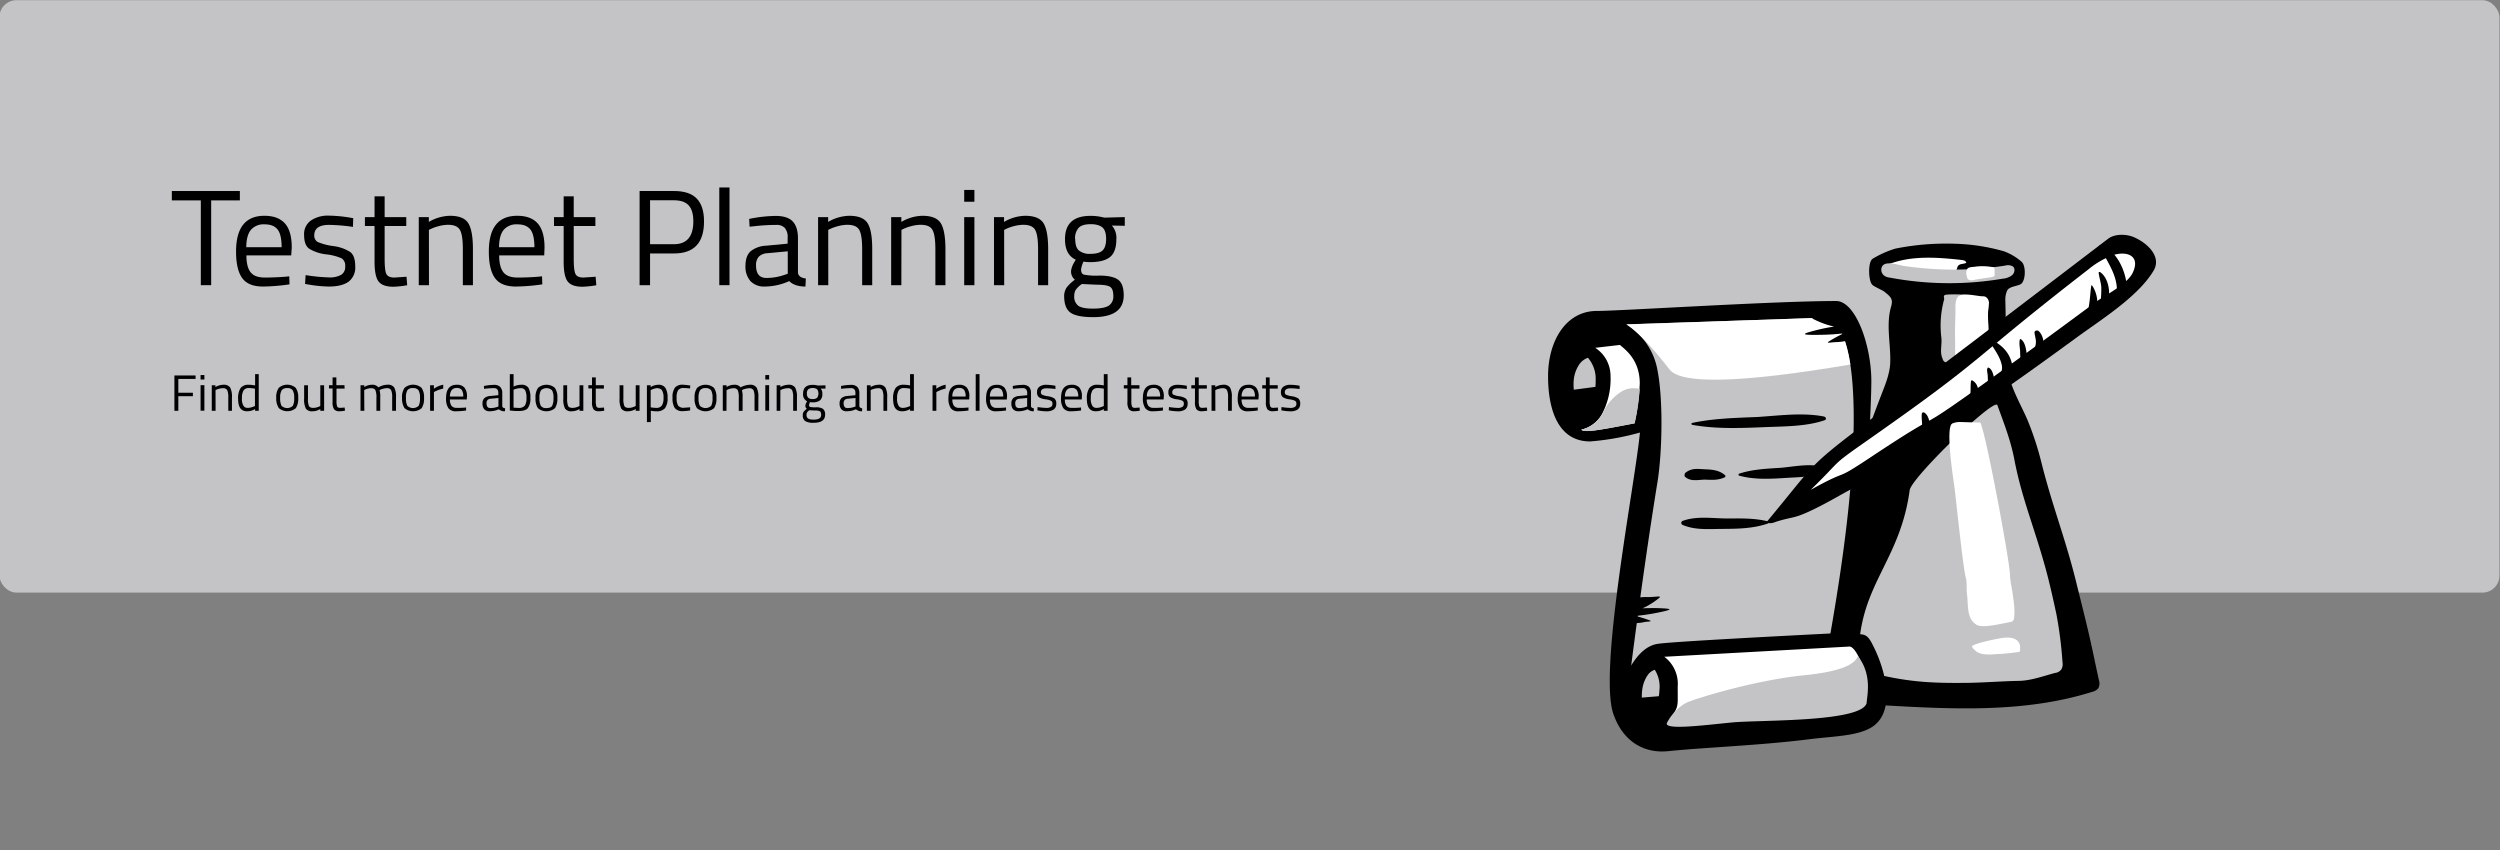 <svg id="Layer_4" data-name="Layer 4" xmlns="http://www.w3.org/2000/svg" viewBox="0 0 882 300"><rect x="0" y="0" width="882" height="300" fill="#808080" stroke="none"/><defs><style>.cls-1,.cls-3{fill:#c4c3c6;}.cls-2,.cls-4{fill:#fff;}.cls-3,.cls-4{fill-rule:evenodd;}</style></defs><title>illustrations</title><rect class="cls-1" x="-0.2" y="0.07" width="882" height="209" rx="6"/><path d="M61.53,144.92V132.47H69v1.22H62.92v4.86h5.13v1.23H62.92v5.14Z"/><path d="M70.76,133.89v-1.57h1.35v1.57Zm0,11v-9h1.35v9Z"/><path d="M76.06,144.92H74.71v-9H76v.63a5.74,5.74,0,0,1,2.79-.81,2.66,2.66,0,0,1,2.42,1,6.88,6.88,0,0,1,.62,3.45v4.75H80.54v-4.71a6.19,6.19,0,0,0-.37-2.57,1.63,1.63,0,0,0-1.58-.69,4.83,4.83,0,0,0-1.21.17,6.44,6.44,0,0,0-1,.33l-.34.17Z"/><path d="M91.28,132v12.92H90v-.61a5.43,5.43,0,0,1-2.73.79,4,4,0,0,1-1.26-.18,2.58,2.58,0,0,1-1-.64c-.65-.65-1-1.85-1-3.59a6.44,6.44,0,0,1,.87-3.79,3.39,3.39,0,0,1,2.89-1.16A11,11,0,0,1,90,136v-4ZM86.6,143.77a2.25,2.25,0,0,0,.84.13,4.64,4.64,0,0,0,1.15-.17,7.08,7.08,0,0,0,1-.34l.36-.16v-6.1a12.05,12.05,0,0,0-2.14-.22,2.08,2.08,0,0,0-1.91.88,5.27,5.27,0,0,0-.54,2.71,4.43,4.43,0,0,0,.63,2.8A1.53,1.53,0,0,0,86.6,143.77Z"/><path d="M97.46,140.41a5.7,5.7,0,0,1,.88-3.57,4.57,4.57,0,0,1,6,0,5.78,5.78,0,0,1,.87,3.57,6,6,0,0,1-.83,3.58,4.66,4.66,0,0,1-6,0A6,6,0,0,1,97.46,140.41Zm1.38,0a5.71,5.71,0,0,0,.48,2.76,2.93,2.93,0,0,0,4,0,5.8,5.8,0,0,0,.47-2.76,5.05,5.05,0,0,0-.53-2.73,2.18,2.18,0,0,0-1.93-.75,2.25,2.25,0,0,0-1.95.75A5,5,0,0,0,98.84,140.38Z"/><path d="M113,135.92h1.35v9H113v-.63a5.13,5.13,0,0,1-2.66.81,2.67,2.67,0,0,1-2.44-.95,7.22,7.22,0,0,1-.6-3.53v-4.7h1.35v4.68a6.59,6.59,0,0,0,.34,2.63c.23.45.74.67,1.55.67a4.57,4.57,0,0,0,1.2-.17,5.93,5.93,0,0,0,.94-.34l.32-.16Z"/><path d="M121.58,137.09h-2.86v4.31a5.81,5.81,0,0,0,.22,2c.15.32.51.49,1.07.49l1.6-.11.09,1.11a11.26,11.26,0,0,1-1.83.2,2.38,2.38,0,0,1-2-.68,4.48,4.48,0,0,1-.54-2.61v-4.74h-1.27v-1.17h1.27v-2.75h1.34v2.75h2.86Z"/><path d="M128.54,144.92h-1.35v-9h1.34v.63a5.05,5.05,0,0,1,2.62-.81,2.7,2.7,0,0,1,2.34.92A6.87,6.87,0,0,1,135,136a6.25,6.25,0,0,1,1.67-.28,2.66,2.66,0,0,1,2.42,1,6.87,6.87,0,0,1,.62,3.46v4.75h-1.35v-4.71a6.23,6.23,0,0,0-.36-2.57,1.56,1.56,0,0,0-1.53-.69,4.78,4.78,0,0,0-1.22.17,6.85,6.85,0,0,0-1,.33l-.34.17a8.73,8.73,0,0,1,.24,2.62v4.68h-1.35v-4.64a6.47,6.47,0,0,0-.36-2.64c-.23-.46-.74-.69-1.54-.69a4.41,4.41,0,0,0-1.17.17,5.89,5.89,0,0,0-.93.33l-.31.17Z"/><path d="M141.84,140.41a5.7,5.7,0,0,1,.89-3.57,4.57,4.57,0,0,1,6,0,5.78,5.78,0,0,1,.87,3.57,6.11,6.11,0,0,1-.83,3.58,4.68,4.68,0,0,1-6.05,0A6.11,6.11,0,0,1,141.84,140.41Zm1.39,0a5.71,5.71,0,0,0,.48,2.76,2.93,2.93,0,0,0,4,0,5.82,5.82,0,0,0,.46-2.76,5.07,5.07,0,0,0-.52-2.73,2.2,2.2,0,0,0-1.93-.75,2.24,2.24,0,0,0-2,.75A5,5,0,0,0,143.23,140.38Z"/><path d="M151.74,144.92v-9h1.34v1.23a8.61,8.61,0,0,1,3.29-1.42v1.36a10.45,10.45,0,0,0-1.57.45,13,13,0,0,0-1.26.54l-.45.24v6.6Z"/><path d="M163.91,143.81l.53-.06,0,1.07a26.05,26.05,0,0,1-3.51.28,3.15,3.15,0,0,1-2.75-1.12,6,6,0,0,1-.81-3.5q0-4.74,3.76-4.74a3.44,3.44,0,0,1,2.72,1,4.74,4.74,0,0,1,.9,3.2l-.08,1h-5.93a3.7,3.7,0,0,0,.54,2.22,2.19,2.19,0,0,0,1.88.72C162.08,143.92,163,143.88,163.91,143.81Zm-.48-3.91a4,4,0,0,0-.53-2.34,2.08,2.08,0,0,0-1.73-.68,2.21,2.21,0,0,0-1.8.72,3.63,3.63,0,0,0-.62,2.3Z"/><path d="M177.2,138.64v4.61c0,.44.38.71,1,.79l-.05,1.06a2.94,2.94,0,0,1-2.15-.72,7.92,7.92,0,0,1-3.24.72,2.46,2.46,0,0,1-1.89-.7,2.87,2.87,0,0,1-.64-2,2.54,2.54,0,0,1,.66-1.94,3.53,3.53,0,0,1,2.09-.76l2.83-.27v-.78a1.81,1.81,0,0,0-.4-1.31,1.43,1.43,0,0,0-1.08-.4,25.89,25.89,0,0,0-3,.18l-.55.06-.06-1a18.49,18.49,0,0,1,3.51-.4,3,3,0,0,1,2.22.71A3,3,0,0,1,177.2,138.64Zm-5.55,3.67c0,1.11.46,1.66,1.37,1.66a7.4,7.4,0,0,0,2.41-.41l.42-.15v-3l-2.67.25a1.76,1.76,0,0,0-1.17.47A1.67,1.67,0,0,0,171.65,142.31Z"/><path d="M183.84,135.74a2.92,2.92,0,0,1,2.55,1,6.66,6.66,0,0,1,.73,3.63,5.66,5.66,0,0,1-.91,3.64c-.61.7-1.72,1-3.34,1-.51,0-1.34,0-2.5-.14l-.51-.05V132h1.33v4.37A6.36,6.36,0,0,1,183.84,135.74Zm-1,8.16a2.73,2.73,0,0,0,2.33-.8,4.85,4.85,0,0,0,.57-2.71,5.73,5.73,0,0,0-.45-2.68,1.72,1.72,0,0,0-1.6-.76,6.22,6.22,0,0,0-2.15.4l-.36.12v6.34C182,143.87,182.53,143.9,182.85,143.9Z"/><path d="M188.93,140.41a5.7,5.7,0,0,1,.89-3.57,4.56,4.56,0,0,1,5.94,0,5.7,5.7,0,0,1,.88,3.57,6.11,6.11,0,0,1-.83,3.58,4.68,4.68,0,0,1-6.05,0A6.11,6.11,0,0,1,188.93,140.41Zm1.39,0a5.71,5.71,0,0,0,.48,2.76,2.13,2.13,0,0,0,2,.79c1,0,1.68-.26,2-.78a5.8,5.8,0,0,0,.47-2.76,5.07,5.07,0,0,0-.52-2.73,2.88,2.88,0,0,0-3.88,0A5,5,0,0,0,190.32,140.38Z"/><path d="M204.45,135.92h1.35v9h-1.35v-.63a5.16,5.16,0,0,1-2.66.81,2.66,2.66,0,0,1-2.44-.95,7.08,7.08,0,0,1-.61-3.53v-4.7h1.35v4.68a6.78,6.78,0,0,0,.34,2.63c.23.45.75.67,1.55.67a4.65,4.65,0,0,0,1.21-.17,5.41,5.41,0,0,0,.93-.34l.33-.16Z"/><path d="M213.05,137.09h-2.86v4.31a6.07,6.07,0,0,0,.22,2c.16.32.51.49,1.08.49l1.6-.11.09,1.11a11.47,11.47,0,0,1-1.84.2,2.37,2.37,0,0,1-1.94-.68,4.48,4.48,0,0,1-.54-2.61v-4.74h-1.28v-1.17h1.28v-2.75h1.33v2.75h2.86Z"/><path d="M224.28,135.92h1.35v9h-1.35v-.63a5.13,5.13,0,0,1-2.66.81,2.67,2.67,0,0,1-2.44-.95,7.22,7.22,0,0,1-.6-3.53v-4.7h1.35v4.68a6.59,6.59,0,0,0,.34,2.63c.23.45.74.67,1.55.67a4.57,4.57,0,0,0,1.2-.17,5.93,5.93,0,0,0,.94-.34l.32-.16Z"/><path d="M228.23,148.92v-13h1.33v.65a5.2,5.2,0,0,1,2.7-.83,2.84,2.84,0,0,1,2.48,1.09,6.35,6.35,0,0,1,.78,3.59,5.63,5.63,0,0,1-.91,3.59,3.72,3.72,0,0,1-3,1.09,9.67,9.67,0,0,1-2-.19v4Zm3.83-12a4.15,4.15,0,0,0-1.16.18,6.13,6.13,0,0,0-1,.36l-.34.18v6.07a13.81,13.81,0,0,0,1.94.19,2.33,2.33,0,0,0,2-.82,4.82,4.82,0,0,0,.59-2.7,5,5,0,0,0-.53-2.67A1.77,1.77,0,0,0,232.06,137Z"/><path d="M241.08,135.74a16.45,16.45,0,0,1,2,.22l.44,0-.06,1.1a20.44,20.44,0,0,0-2.12-.16,2.45,2.45,0,0,0-2.08.73,4.7,4.7,0,0,0-.55,2.7,5.28,5.28,0,0,0,.51,2.74,2.42,2.42,0,0,0,2.14.78l2.12-.16,0,1.11a18,18,0,0,1-2.5.25,3.43,3.43,0,0,1-2.91-1.08,6.3,6.3,0,0,1-.8-3.64,5.68,5.68,0,0,1,.87-3.6A3.54,3.54,0,0,1,241.08,135.74Z"/><path d="M245.05,140.41a5.7,5.7,0,0,1,.89-3.57,4.57,4.57,0,0,1,5.95,0,5.78,5.78,0,0,1,.87,3.57,6.11,6.11,0,0,1-.83,3.58,4.68,4.68,0,0,1-6.05,0A6.11,6.11,0,0,1,245.05,140.41Zm1.39,0a5.71,5.71,0,0,0,.48,2.76,2.93,2.93,0,0,0,4,0,5.82,5.82,0,0,0,.46-2.76,5.07,5.07,0,0,0-.52-2.73,2.2,2.2,0,0,0-1.93-.75,2.24,2.24,0,0,0-1.95.75A5,5,0,0,0,246.44,140.38Z"/><path d="M256.3,144.92H255v-9h1.34v.63a5.08,5.08,0,0,1,2.62-.81,2.7,2.7,0,0,1,2.34.92,6.87,6.87,0,0,1,1.54-.64,6.25,6.25,0,0,1,1.67-.28,2.65,2.65,0,0,1,2.42,1,6.87,6.87,0,0,1,.62,3.46v4.75h-1.35v-4.71a6.23,6.23,0,0,0-.36-2.57,1.56,1.56,0,0,0-1.53-.69,4.84,4.84,0,0,0-1.22.17,6.85,6.85,0,0,0-1,.33l-.34.17a8.73,8.73,0,0,1,.24,2.62v4.68h-1.35v-4.64a6.7,6.7,0,0,0-.35-2.64,1.57,1.57,0,0,0-1.54-.69,4.43,4.43,0,0,0-1.18.17,6.29,6.29,0,0,0-.93.33l-.31.17Z"/><path d="M270,133.89v-1.57h1.35v1.57Zm0,11v-9h1.35v9Z"/><path d="M275.29,144.92H274v-9h1.33v.63a5.74,5.74,0,0,1,2.79-.81,2.66,2.66,0,0,1,2.42,1,6.88,6.88,0,0,1,.62,3.45v4.75h-1.33v-4.71a6.19,6.19,0,0,0-.37-2.57,1.63,1.63,0,0,0-1.58-.69,4.83,4.83,0,0,0-1.21.17,6.44,6.44,0,0,0-1,.33l-.35.17Z"/><path d="M287.08,149.15a5.62,5.62,0,0,1-3-.58,2.4,2.4,0,0,1-.86-2.13,2,2,0,0,1,.33-1.2,4.87,4.87,0,0,1,1.1-1,1.37,1.37,0,0,1-.51-1.24,3.1,3.1,0,0,1,.45-1.13l.16-.29a2.68,2.68,0,0,1-1.42-2.72q0-3.07,3.37-3.08a6.76,6.76,0,0,1,1.6.18l.27.06,2.66-.07v1.15l-1.71,0a2.44,2.44,0,0,1,.6,1.8,2.89,2.89,0,0,1-.84,2.37,4.2,4.2,0,0,1-2.64.67,4.83,4.83,0,0,1-.88-.07,3.94,3.94,0,0,0-.32,1c0,.37.11.6.34.69a8.46,8.46,0,0,0,2.07.14,4.36,4.36,0,0,1,2.48.54,2.42,2.42,0,0,1,.76,2.1Q291.08,149.15,287.08,149.15Zm-2.53-2.82a1.49,1.49,0,0,0,.53,1.32,3.61,3.61,0,0,0,2,.37,3.9,3.9,0,0,0,2-.4,1.44,1.44,0,0,0,.62-1.32q0-.93-.45-1.2a3.85,3.85,0,0,0-1.76-.27l-1.95-.09a3.28,3.28,0,0,0-.8.76A1.59,1.59,0,0,0,284.55,146.33Zm.12-7.51a2,2,0,0,0,.48,1.51,2.25,2.25,0,0,0,1.57.45,2.21,2.21,0,0,0,1.57-.45,2.69,2.69,0,0,0,0-3,2.94,2.94,0,0,0-3.14,0A2,2,0,0,0,284.67,138.82Z"/><path d="M303.18,138.64v4.61c0,.44.38.71,1,.79l-.05,1.06a2.92,2.92,0,0,1-2.15-.72,7.92,7.92,0,0,1-3.24.72,2.46,2.46,0,0,1-1.89-.7,2.87,2.87,0,0,1-.64-2,2.54,2.54,0,0,1,.66-1.94,3.53,3.53,0,0,1,2.09-.76l2.83-.27v-.78a1.81,1.81,0,0,0-.4-1.31,1.43,1.43,0,0,0-1.08-.4,25.89,25.89,0,0,0-3,.18l-.56.06-.05-1a18.49,18.49,0,0,1,3.51-.4,3,3,0,0,1,2.22.71A3,3,0,0,1,303.18,138.64Zm-5.55,3.67c0,1.11.46,1.66,1.37,1.66a7.4,7.4,0,0,0,2.41-.41l.42-.15v-3l-2.67.25a1.76,1.76,0,0,0-1.17.47A1.67,1.67,0,0,0,297.63,142.31Z"/><path d="M307.19,144.92h-1.35v-9h1.33v.63a5.74,5.74,0,0,1,2.79-.81,2.65,2.65,0,0,1,2.42,1,6.77,6.77,0,0,1,.62,3.45v4.75h-1.33v-4.71a6,6,0,0,0-.37-2.57,1.61,1.61,0,0,0-1.57-.69,4.9,4.9,0,0,0-1.22.17,6.85,6.85,0,0,0-1,.33l-.34.17Z"/><path d="M322.42,132v12.92h-1.33v-.61a5.49,5.49,0,0,1-2.74.79,4,4,0,0,1-1.26-.18,2.58,2.58,0,0,1-1-.64c-.65-.65-1-1.85-1-3.59a6.44,6.44,0,0,1,.87-3.79,3.4,3.4,0,0,1,2.89-1.16,11.06,11.06,0,0,1,2.22.24v-4Zm-4.68,11.77a2.18,2.18,0,0,0,.84.13,4.71,4.71,0,0,0,1.15-.17,7.56,7.56,0,0,0,1-.34l.36-.16v-6.1a12.16,12.16,0,0,0-2.15-.22,2.06,2.06,0,0,0-1.9.88,5.27,5.27,0,0,0-.54,2.71,4.37,4.37,0,0,0,.63,2.8A1.46,1.46,0,0,0,317.74,143.77Z"/><path d="M329,144.92v-9h1.33v1.23a8.61,8.61,0,0,1,3.29-1.42v1.36a10.45,10.45,0,0,0-1.57.45,12.61,12.61,0,0,0-1.25.54l-.45.24v6.6Z"/><path d="M341.16,143.81l.52-.06,0,1.07a25.81,25.81,0,0,1-3.51.28,3.16,3.16,0,0,1-2.75-1.12,6,6,0,0,1-.81-3.5q0-4.74,3.76-4.74a3.44,3.44,0,0,1,2.72,1,4.74,4.74,0,0,1,.9,3.2l-.07,1H336a3.7,3.7,0,0,0,.54,2.22,2.21,2.21,0,0,0,1.88.72C339.32,143.92,340.23,143.88,341.16,143.81Zm-.49-3.91a4,4,0,0,0-.53-2.34,2.06,2.06,0,0,0-1.73-.68,2.21,2.21,0,0,0-1.8.72,3.63,3.63,0,0,0-.62,2.3Z"/><path d="M344.23,144.92V132h1.35v12.92Z"/><path d="M354.4,143.81l.53-.06,0,1.07a26.05,26.05,0,0,1-3.51.28A3.16,3.16,0,0,1,348.7,144a6,6,0,0,1-.81-3.5q0-4.74,3.76-4.74a3.44,3.44,0,0,1,2.72,1,4.74,4.74,0,0,1,.9,3.2l-.07,1h-5.94a3.7,3.7,0,0,0,.54,2.22,2.2,2.2,0,0,0,1.88.72C352.57,143.92,353.48,143.88,354.4,143.81Zm-.48-3.91a4,4,0,0,0-.53-2.34,2.08,2.08,0,0,0-1.73-.68,2.21,2.21,0,0,0-1.8.72,3.63,3.63,0,0,0-.62,2.3Z"/><path d="M363.73,138.64v4.61c0,.44.38.71,1,.79l0,1.06a2.9,2.9,0,0,1-2.14-.72,8,8,0,0,1-3.25.72,2.42,2.42,0,0,1-1.88-.7,2.83,2.83,0,0,1-.65-2,2.54,2.54,0,0,1,.66-1.94,3.53,3.53,0,0,1,2.09-.76l2.83-.27v-.78a1.81,1.81,0,0,0-.4-1.31,1.43,1.43,0,0,0-1.08-.4,26,26,0,0,0-3,.18l-.55.06-.06-1a18.49,18.49,0,0,1,3.51-.4,3,3,0,0,1,2.22.71A3,3,0,0,1,363.73,138.64Zm-5.55,3.67c0,1.11.46,1.66,1.37,1.66a7.4,7.4,0,0,0,2.41-.41l.42-.15v-3l-2.67.25a1.76,1.76,0,0,0-1.17.47A1.67,1.67,0,0,0,358.18,142.31Z"/><path d="M369.22,137c-1.31,0-2,.46-2,1.37a1,1,0,0,0,.44.89,8,8,0,0,0,2.06.54,5.65,5.65,0,0,1,2.27.78,2.27,2.27,0,0,1,.66,1.89,2.37,2.37,0,0,1-.89,2,4.4,4.4,0,0,1-2.6.64,16,16,0,0,1-2.63-.25l-.54-.09.07-1.17a22.14,22.14,0,0,0,3.1.31,3,3,0,0,0,1.59-.34,1.18,1.18,0,0,0,.55-1.11,1.11,1.11,0,0,0-.47-1.06,6.49,6.49,0,0,0-2.05-.53,5.58,5.58,0,0,1-2.25-.74,2.12,2.12,0,0,1-.66-1.8,2.18,2.18,0,0,1,.92-1.95,4,4,0,0,1,2.32-.63,18.86,18.86,0,0,1,2.75.26l.5.09,0,1.15A23.77,23.77,0,0,0,369.22,137Z"/><path d="M380.88,143.81l.52-.06,0,1.07a26.05,26.05,0,0,1-3.51.28,3.15,3.15,0,0,1-2.75-1.12,6,6,0,0,1-.81-3.5q0-4.74,3.76-4.74a3.46,3.46,0,0,1,2.72,1,4.74,4.74,0,0,1,.89,3.2l-.07,1h-5.94a3.7,3.7,0,0,0,.54,2.22,2.21,2.21,0,0,0,1.88.72C379.05,143.92,380,143.88,380.88,143.81Zm-.48-3.91a3.87,3.87,0,0,0-.54-2.34,2.06,2.06,0,0,0-1.72-.68,2.21,2.21,0,0,0-1.8.72,3.57,3.57,0,0,0-.62,2.3Z"/><path d="M390.76,132v12.92h-1.33v-.61a5.43,5.43,0,0,1-2.73.79,4,4,0,0,1-1.26-.18,2.58,2.58,0,0,1-1-.64c-.65-.65-1-1.85-1-3.59a6.43,6.43,0,0,1,.88-3.79,3.39,3.39,0,0,1,2.89-1.16,11,11,0,0,1,2.21.24v-4Zm-4.68,11.77a2.25,2.25,0,0,0,.84.13,4.64,4.64,0,0,0,1.15-.17,7.08,7.08,0,0,0,1-.34l.36-.16v-6.1a12.05,12.05,0,0,0-2.14-.22,2.08,2.08,0,0,0-1.91.88,5.27,5.27,0,0,0-.54,2.71,4.43,4.43,0,0,0,.63,2.8A1.53,1.53,0,0,0,386.08,143.77Z"/><path d="M402,137.09h-2.86v4.31a5.74,5.74,0,0,0,.23,2c.15.32.51.49,1.07.49l1.6-.11.09,1.11a11.37,11.37,0,0,1-1.83.2,2.38,2.38,0,0,1-2-.68,4.48,4.48,0,0,1-.54-2.61v-4.74h-1.28v-1.17h1.28v-2.75h1.33v2.75H402Z"/><path d="M409.77,143.81l.52-.06,0,1.07a26.05,26.05,0,0,1-3.51.28,3.15,3.15,0,0,1-2.75-1.12,6,6,0,0,1-.82-3.5q0-4.74,3.77-4.74a3.46,3.46,0,0,1,2.72,1,4.8,4.8,0,0,1,.89,3.2l-.07,1h-5.94a3.7,3.7,0,0,0,.54,2.22,2.21,2.21,0,0,0,1.88.72C407.94,143.92,408.85,143.88,409.77,143.81Zm-.48-3.91a3.87,3.87,0,0,0-.54-2.34,2.06,2.06,0,0,0-1.72-.68,2.21,2.21,0,0,0-1.8.72,3.57,3.57,0,0,0-.62,2.3Z"/><path d="M415.57,137c-1.31,0-2,.46-2,1.37a.93.93,0,0,0,.44.89,8,8,0,0,0,2.06.54,5.6,5.6,0,0,1,2.26.78,2.24,2.24,0,0,1,.67,1.89,2.37,2.37,0,0,1-.89,2,4.4,4.4,0,0,1-2.6.64,16,16,0,0,1-2.63-.25l-.54-.09.07-1.17a22.14,22.14,0,0,0,3.1.31,3,3,0,0,0,1.59-.34,1.18,1.18,0,0,0,.55-1.11,1.11,1.11,0,0,0-.47-1.06,6.49,6.49,0,0,0-2.05-.53,5.58,5.58,0,0,1-2.25-.74,2.12,2.12,0,0,1-.67-1.8,2.19,2.19,0,0,1,.93-1.95,4,4,0,0,1,2.31-.63,18.86,18.86,0,0,1,2.76.26l.5.09,0,1.15A24.06,24.06,0,0,0,415.57,137Z"/><path d="M425.77,137.09h-2.86v4.31a5.74,5.74,0,0,0,.23,2c.15.32.5.49,1.07.49l1.6-.11.09,1.11a11.47,11.47,0,0,1-1.84.2,2.37,2.37,0,0,1-1.94-.68,4.48,4.48,0,0,1-.54-2.61v-4.74H420.3v-1.17h1.28v-2.75h1.33v2.75h2.86Z"/><path d="M428.78,144.92h-1.35v-9h1.33v.63a5.74,5.74,0,0,1,2.79-.81,2.65,2.65,0,0,1,2.42,1,6.77,6.77,0,0,1,.62,3.45v4.75h-1.33v-4.71a6,6,0,0,0-.37-2.57,1.61,1.61,0,0,0-1.57-.69,4.9,4.9,0,0,0-1.22.17,6.85,6.85,0,0,0-1,.33l-.34.17Z"/><path d="M443.21,143.81l.53-.06,0,1.07a26.05,26.05,0,0,1-3.51.28,3.16,3.16,0,0,1-2.75-1.12,6,6,0,0,1-.81-3.5q0-4.74,3.76-4.74a3.44,3.44,0,0,1,2.72,1,4.74,4.74,0,0,1,.9,3.2l-.07,1h-5.94a3.7,3.7,0,0,0,.54,2.22,2.2,2.2,0,0,0,1.88.72C441.38,143.92,442.29,143.88,443.21,143.81Zm-.48-3.91a4,4,0,0,0-.53-2.34,2.08,2.08,0,0,0-1.73-.68,2.21,2.21,0,0,0-1.8.72,3.63,3.63,0,0,0-.62,2.3Z"/><path d="M450.79,137.09h-2.86v4.31a5.74,5.74,0,0,0,.23,2c.15.32.5.49,1.07.49l1.6-.11.09,1.11a11.47,11.47,0,0,1-1.84.2,2.37,2.37,0,0,1-1.94-.68,4.48,4.48,0,0,1-.54-2.61v-4.74h-1.28v-1.17h1.28v-2.75h1.33v2.75h2.86Z"/><path d="M455.27,137c-1.3,0-2,.46-2,1.37a.94.94,0,0,0,.45.89,8,8,0,0,0,2.05.54,5.6,5.6,0,0,1,2.27.78,2.24,2.24,0,0,1,.67,1.89,2.37,2.37,0,0,1-.89,2,4.42,4.42,0,0,1-2.6.64,16,16,0,0,1-2.63-.25l-.54-.09.07-1.17a22.14,22.14,0,0,0,3.1.31,3,3,0,0,0,1.59-.34,1.18,1.18,0,0,0,.55-1.11,1.13,1.13,0,0,0-.47-1.06,6.58,6.58,0,0,0-2.05-.53,5.47,5.47,0,0,1-2.25-.74,2.1,2.1,0,0,1-.67-1.8,2.19,2.19,0,0,1,.93-1.95,4,4,0,0,1,2.31-.63A19,19,0,0,1,458,136l.5.09,0,1.15A23.77,23.77,0,0,0,455.27,137Z"/><path d="M60.62,70.7V67.39h24V70.7H74.5v29.91H70.85V70.7Z"/><path d="M100.66,97.63l1.39-.14.09,2.83a69.07,69.07,0,0,1-9.36.77q-5.18,0-7.34-3t-2.16-9.34q0-12.61,10-12.62,4.84,0,7.25,2.71t2.4,8.52l-.19,2.74H86.93q0,4,1.44,5.9t5,1.92C95.77,97.92,98.19,97.82,100.66,97.63Zm-1.3-10.41q0-4.43-1.42-6.24c-.94-1.22-2.48-1.83-4.6-1.83a5.9,5.9,0,0,0-4.8,1.92Q86.92,83,86.88,87.22Z"/><path d="M116.11,79.34q-5.23,0-5.23,3.65a2.52,2.52,0,0,0,1.2,2.38,20.63,20.63,0,0,0,5.47,1.44,14.46,14.46,0,0,1,6,2.09q1.77,1.34,1.77,5A6.26,6.26,0,0,1,123,99.36q-2.39,1.73-6.94,1.73a44.41,44.41,0,0,1-7-.67l-1.43-.24.19-3.12a61.52,61.52,0,0,0,8.25.81,8.2,8.2,0,0,0,4.25-.89,3.18,3.18,0,0,0,1.46-3,3,3,0,0,0-1.24-2.83,18.47,18.47,0,0,0-5.48-1.42,14.47,14.47,0,0,1-6-2q-1.77-1.29-1.77-4.8a5.83,5.83,0,0,1,2.47-5.18,10.73,10.73,0,0,1,6.17-1.68,50.08,50.08,0,0,1,7.34.67l1.35.24-.1,3.07A62.81,62.81,0,0,0,116.11,79.34Z"/><path d="M143.33,79.73H135.7V91.2c0,2.75.19,4.56.59,5.42s1.36,1.3,2.86,1.3l4.27-.29.24,3a33.05,33.05,0,0,1-4.89.53q-3.75,0-5.19-1.83t-1.44-7V79.73h-3.4V76.61h3.4V69.26h3.56v7.35h7.63Z"/><path d="M151.34,100.61h-3.6v-24h3.55v1.68a15.4,15.4,0,0,1,7.45-2.16c3.19,0,5.35.86,6.45,2.59s1.66,4.8,1.66,9.22v12.67h-3.56V88c0-3.32-.32-5.61-1-6.84s-2.06-1.85-4.2-1.85a12.78,12.78,0,0,0-3.24.46,15.59,15.59,0,0,0-2.62.89l-.91.43Z"/><path d="M189.84,97.63l1.39-.14.1,2.83a69.32,69.32,0,0,1-9.36.77q-5.19,0-7.35-3t-2.16-9.34q0-12.61,10-12.62c3.24,0,5.65.9,7.25,2.71s2.4,4.65,2.4,8.52L192,90.1H176.11q0,4,1.44,5.9t5,1.92Q186.14,97.92,189.84,97.63Zm-1.3-10.41q0-4.43-1.41-6.24c-.95-1.22-2.48-1.83-4.61-1.83a5.9,5.9,0,0,0-4.8,1.92c-1.07,1.28-1.63,3.33-1.66,6.15Z"/><path d="M210.05,79.73h-7.64V91.2q0,4.13.6,5.42c.4.87,1.36,1.3,2.86,1.3l4.27-.29.24,3a33.05,33.05,0,0,1-4.89.53q-3.75,0-5.19-1.83t-1.44-7V79.73h-3.41V76.61h3.41V69.26h3.55v7.35h7.64Z"/><path d="M237.79,89.42h-8.45v11.19h-3.69V67.39h12.14q5.43,0,8,2.64c1.72,1.76,2.59,4.45,2.59,8.07Q248.4,89.43,237.79,89.42Zm-8.45-3.26h8.4q6.87,0,6.87-8.06,0-3.84-1.64-5.64t-5.23-1.8h-8.4Z"/><path d="M253.77,100.61V66.14h3.6v34.47Z"/><path d="M281.52,83.86V96.14c.09,1.19,1,1.89,2.78,2.12l-.14,2.83q-3.8,0-5.72-1.92a21.12,21.12,0,0,1-8.64,1.92,6.57,6.57,0,0,1-5-1.87A7.66,7.66,0,0,1,263,93.84q0-3.51,1.77-5.16a9.46,9.46,0,0,1,5.57-2l7.54-.72V83.86a4.86,4.86,0,0,0-1.06-3.51,3.89,3.89,0,0,0-2.88-1,69,69,0,0,0-8,.48l-1.49.14-.14-2.74a48.64,48.64,0,0,1,9.36-1.05q4.08,0,5.93,1.87T281.52,83.86Zm-14.79,9.79q0,4.41,3.65,4.41a19.28,19.28,0,0,0,6.43-1.1l1.11-.38V88.66l-7.11.67a4.6,4.6,0,0,0-3.12,1.25A4.4,4.4,0,0,0,266.73,93.65Z"/><path d="M292.22,100.61h-3.6v-24h3.55v1.68a15.33,15.33,0,0,1,7.44-2.16q4.8,0,6.46,2.59t1.65,9.22v12.67h-3.55V88c0-3.32-.33-5.61-1-6.84s-2.06-1.85-4.2-1.85a12.66,12.66,0,0,0-3.24.46,15.59,15.59,0,0,0-2.62.89l-.91.43Z"/><path d="M318,100.61H314.4v-24H318v1.68a15.33,15.33,0,0,1,7.44-2.16q4.8,0,6.45,2.59t1.66,9.22v12.67H330V88c0-3.32-.33-5.61-1-6.84s-2-1.85-4.2-1.85a12.78,12.78,0,0,0-3.24.46,15.42,15.42,0,0,0-2.61.89l-.92.43Z"/><path d="M340.17,71.18V67h3.6v4.17Zm0,29.43v-24h3.6v24Z"/><path d="M354.28,100.61h-3.6v-24h3.55v1.68a15.39,15.39,0,0,1,7.44-2.16c3.2,0,5.36.86,6.46,2.59s1.66,4.8,1.66,9.22v12.67h-3.56V88c0-3.32-.32-5.61-1-6.84s-2.06-1.85-4.2-1.85a12.78,12.78,0,0,0-3.24.46,15.59,15.59,0,0,0-2.62.89l-.91.43Z"/><path d="M385.72,111.89q-5.76,0-8-1.56t-2.28-5.69a5.37,5.37,0,0,1,.87-3.19,13.15,13.15,0,0,1,2.92-2.76,3.73,3.73,0,0,1-1.34-3.31,8.22,8.22,0,0,1,1.2-3l.43-.77q-3.8-1.72-3.79-7.24,0-8.22,9-8.21a18.07,18.07,0,0,1,4.27.48l.72.14,7.1-.19v3.07l-4.56-.09a6.49,6.49,0,0,1,1.59,4.8c0,3-.75,5.11-2.24,6.31s-3.83,1.8-7,1.8a14,14,0,0,1-2.35-.19,9.92,9.92,0,0,0-.86,2.73c0,1,.3,1.61.91,1.85a22.83,22.83,0,0,0,5.52.36q4.61,0,6.62,1.44t2,5.62Q396.38,111.88,385.72,111.89ZM379,104.35a4,4,0,0,0,1.42,3.53c.94.66,2.69,1,5.23,1s4.37-.35,5.47-1a3.86,3.86,0,0,0,1.66-3.53c0-1.65-.4-2.71-1.2-3.19s-2.37-.72-4.7-.72l-5.19-.24a8.55,8.55,0,0,0-2.13,2A4,4,0,0,0,379,104.35Zm.34-20c0,1.88.42,3.23,1.27,4a6,6,0,0,0,4.2,1.2c1.95,0,3.35-.4,4.18-1.2s1.25-2.15,1.25-4.06-.42-3.25-1.25-4-2.23-1.2-4.18-1.2-3.35.4-4.2,1.22A5.46,5.46,0,0,0,379.29,84.34Z"/><g id="Illustrations"><g id="Group-66"><g id="Group-65"><g id="Group-61"><path id="Path" d="M715.26,148.07a107.89,107.89,0,0,1,5,15.31c3.77,15,8.22,26.09,12,41.11,1.94,7.9,4,15.8,5.71,23.69.87,3.95,1.64,7.8,2.52,11.75a3.72,3.72,0,0,1-.2,2.89,4,4,0,0,1-2.13,1.25c-23.79,7.51-49.42,6.16-74.37,4.72-8.71-.48-18.19-1.35-24.47-7.32-1.26-1.25-2.52-2.79-2.62-4.53a8.37,8.37,0,0,1,.39-3.08c1.65-6.93,3.19-13.77,4.84-20.7,3.19-13.77,6.48-27.44,10.44-41,3.39-11.36,7.35-22.53,11.61-33.51,1.35-3.46,2.8-7.12,2.9-10.88.19-6.55-1.55-13.19.29-19.55.77-2.69,0-3.37-2.22-5.2-1-.77-3.87-1.92-4.45-2.6-1.36-1.44-1.55-8.08.19-9.14a35.2,35.2,0,0,1,8-3.57A91.24,91.24,0,0,1,689.92,86,69.12,69.12,0,0,1,707,88.66a20,20,0,0,1,6.19,3.66c1.64,1.34,1.55,7-.39,8-1.35.67-3.87.77-4.64,2.12a7.68,7.68,0,0,0-.68,3.27c.2,8.19.2,14.16.58,22.34C708.49,135.45,712.36,141.42,715.26,148.07Z"/><path class="cls-1" d="M721.75,200.79c1.35,4.94,2.71,11,3.77,16a141.84,141.84,0,0,1,2.13,16.85,3.73,3.73,0,0,1-.39,2.51,3.21,3.21,0,0,1-2.22,1.26c-4.35,1.16-8.71,2.81-13.15,2.81-5.23.1-11.7.58-16.93.68-14.31.19-22.14-.29-36.06-3.78a4.77,4.77,0,0,1-2-.87,4.82,4.82,0,0,1-1.16-3.68c-.3-26,14.51-33.88,18-59.64.58-4.35,29.87-32.74,30.93-30,2.61,7.16,4.84,12.87,6.1,19.75C713.43,176.2,717.79,186.27,721.75,200.79Z"/><path class="cls-2" d="M695.72,228.19a5.42,5.42,0,0,0,3.6,2.52,15.62,15.62,0,0,0,4.37.1,82.75,82.75,0,0,0,8.85-.84c.88-4.19-2-5.24-5.25-5C706.12,225,695.14,227.14,695.72,228.19Z"/><path class="cls-2" d="M694,210c-.29-1.75,0-4.66-.49-6.31-.88-2.91-3.51-28.22-3.91-31.23-.19-1.84-3.51-22-.78-23.08a7,7,0,0,1,2.84-.49l7,.2c2.05,4.07,10.35,48.88,10.44,53.44.1,2.91.88,5.62,1.17,8.53a28.76,28.76,0,0,1,.4,5.92c-.1,1.16-.1,2.23-1.27,2.42-3.52.68-10.06,2.33-12.11,1C693.75,218.26,694.44,213.51,694,210Z"/><path class="cls-1" d="M687,128a2.37,2.37,0,0,1-1.23-.57,2.75,2.75,0,0,1-.48-1c-1-2.29-.1-4.77-.38-7.34a34.79,34.79,0,0,1,.95-13.34c.19-.58-.29-1.24.1-1.53a1.89,1.89,0,0,1,1-.29,42.56,42.56,0,0,1,10.47.67,1.1,1.1,0,0,1,.77.29c.57.47.47,1.52.28,2.38-1.24,6.39-1.24,13.63-1.24,20.11,0,3.34-1.71,2.48-3.8,2.1C690.75,129.15,689.7,128.57,687,128Z"/><path class="cls-2" d="M690.33,129.43a12.78,12.78,0,0,0,8.33,1.25,1.69,1.69,0,0,0,1.27-.68,2.32,2.32,0,0,0,.49-1.15,54.49,54.49,0,0,0,1.08-14.41,37.39,37.39,0,0,1-.1-4.61,26.7,26.7,0,0,0,.3-2.79,2.51,2.51,0,0,0-1.18-2.31,2,2,0,0,0-1.08-.19c-2.15-.1-6-1.15-8-.29s-1.47,4.42-1.57,6.82c-.1,3.08-.2,6.15-.1,9.23C689.84,121.36,689.54,129,690.33,129.43Z"/><path class="cls-2" d="M666.7,93.08c8-3,17-2.29,25.48-1.35.67.1,1.42.31,1.52,1-1,.51-2.27.2-2.94,1.14-.28.41-.28.93-.57,1.45-.56,1.35-2.18,1.55-3.6,1.55a75.74,75.74,0,0,1-10.89-.62C672.57,95.88,669,96,666.7,93.08Z"/><path class="cls-1" d="M663.74,94.8A2.64,2.64,0,0,0,665,97.42a4.73,4.73,0,0,0,1.83.54,112.73,112.73,0,0,0,39.71.36,6.34,6.34,0,0,0,3.37-1.26c.87-.82,1.16-2.35.2-3.08a3.51,3.51,0,0,0-2.7-.27A118.21,118.21,0,0,1,684.07,95q-5.93-.27-11.85-1.09C669.81,93.62,664.31,91.36,663.74,94.8Z"/><path class="cls-2" d="M693.84,97.16a4.71,4.71,0,0,0,.3,1.11c.09.4.68.5,1.07.6a2.34,2.34,0,0,0,1.17-.1c2-.4,3.71-.6,5.76-.91a5,5,0,0,0,1.17-.3c.19-.1.39-.1.39-.6V95.14a1,1,0,0,0-.2-.71c-.09-.2-.39-.2-.58-.2a19.89,19.89,0,0,0-6.44-.1c-.78.1-2.15.1-2.44.81A2.78,2.78,0,0,0,693.84,97.16Z"/></g><g id="Group-64"><g id="Group-62"><g id="Group-9"><g id="Group-7"><path id="Oval-2" d="M561,155.74a90.43,90.43,0,0,0,17.57-3.14c-1.72,18.16-14.82,84.48-9.3,99.49,3.56,10,11.22,13.75,19.29,12.92,12-1.27,32.21-2,49.62-4.19,8.36-1.07,16.88-1.07,22.05-4.19,8.66-5.25,5.41-20,0-30-2-3.64-3.42-2.8-8.3-2.8,0-9.76,3.18-24.19,4.86-38.53,2.29-19.5,3.42-43.47,3.42-50.83,0-12.75-5.59-28.27-12.41-28.27-22.4,0-76,3.5-84.42,3.5-10.94,0-17.22,10.6-17.22,23S550,155.74,561,155.74Z"/><path class="cls-3" d="M573.77,114.42l72-2.39q8.22,6.31,8.22,35.54t-8.22,75.92q-55.85,2.85-61,3.67t-9.29,7.63q5-38.52,9.29-64.78c1.64-10.2,2.07-28.79,0-39.34a23.92,23.92,0,0,0-11-16.25Z"/><path d="M597.11,149.9c8.16,1.47,16.75,1.15,24.91.82,7.31-.33,15-.17,21.7-2.46.86-.33.43-1.15-.22-1.31-7.51-1.48-15.68-.33-23.41.16-7.73.33-15.68.49-23.2,2.13a.37.37,0,0,0,.22.66Z"/><g id="Group-63"><path id="Path-Copy-36" d="M613.59,167.81c5.3,1.47,10.89,1.15,16.2.82,4.74-.33,9.77-.17,14.1-2.46a.77.77,0,0,0-.14-1.31c-4.89-1.48-10.19-.33-15.22.16-5,.33-10.19.49-15.08,2.13-.14.17-.14.66.14.66Z"/><path id="Path-Copy-45" d="M608.62,167.67c-2.16-1.88-4.75-2-7.22-2.11-2.21-.06-4.47-.63-6.83,1.28a1.34,1.34,0,0,0-.17,1.3c2,1.85,4.58,1.15,7,1.07,2.34.08,4.72.34,7.22-.88.09-.15.18-.64,0-.66Z"/></g><g id="Group-63-Copy"><path d="M623.85,184.65c-5.19,1.84-10.78,1.91-16.1,1.95-4.75,0-9.76.53-14.23-1.46a.78.78,0,0,1,0-1.32c4.78-1.81,10.15-1,15.2-.9,5,0,10.2-.23,15.19,1.07.15.15.18.64-.1.66Z"/></g><path id="Path-2" class="cls-4" d="M589,130.34q-9.27-12-15.18-15.88l72-2.47q5,3.95,7,16.61Q595.13,138.37,589,130.34Z"/><g id="Group-3-9"><path class="cls-4" d="M571.51,121.69c1.46,1.36,7,4.94,7,13.56a75.06,75.06,0,0,1-1.88,14.09c-10.15,1.92-17.87,3.58-18.74,2.23a11.28,11.28,0,0,0,7.5-5.88,26.58,26.58,0,0,0,2.81-13.05,11.85,11.85,0,0,0-5.4-9.93Z"/><path class="cls-3" d="M576.72,149.37c-10.18,1.91-17.92,3.58-18.79,2.2a11.28,11.28,0,0,0,7.52-5.81,17.24,17.24,0,0,1,5.93-7.16,8.13,8.13,0,0,1,7.12-1.31A80.72,80.72,0,0,1,576.72,149.37Z"/><path class="cls-3" d="M560.22,126.21a11.43,11.43,0,0,1,2.73,8,19,19,0,0,1-.09,2.28l-7.61,1a16.79,16.79,0,0,1,0-3.75,11.72,11.72,0,0,1,2.19-5.56A6.47,6.47,0,0,1,560.22,126.21Z"/><g id="Group-4"><path id="Path-Copy-6" class="cls-4" d="M652.53,228.1c1.19,0,3.16,2.66,4.58,7.08,2.27,7-1.48,10.28-5.62,12.25-10.25,1.2-42.94,4.38-43.7,2.91q-19.75,5.28-17,.85c1.47-2.33,1.05-3.68,1.12-9.2a11.89,11.89,0,0,0-4.75-10.28Z"/><path id="Path-Copy-5" class="cls-3" d="M658.55,248.09c-2,6.78-37.81,5.86-47.45,6.79s-24.77,2.93-22.92,0a17.39,17.39,0,0,1,6.43-6.78c2.49-1.39,24.58-8.17,41.84-9.86q17.28-1.71,19-6.77C660.78,238.23,658.55,246,658.55,248.09Z"/><path id="Path-Copy-2" class="cls-3" d="M583.79,236.28a11.12,11.12,0,0,1,1.65,7.29,17,17,0,0,1-.2,2.05l-6,.5a16.52,16.52,0,0,1,.23-3.37,11.33,11.33,0,0,1,2.06-4.87,5.06,5.06,0,0,1,2.29-1.6Z"/></g></g><path id="Combined-Shape" d="M574.64,211.43l.73,8.36a17.32,17.32,0,0,0,4.13-.19c1.69-.42,3.55-.24,2.62-.69a40.92,40.92,0,0,0-4.15-1.34l-1.1-.26a71,71,0,0,0,7.12-1c6.83-1.34,6.41-1.6.23-1.78-1.19,0-2.81,0-4.75.08a19.56,19.56,0,0,0,2-1,28.77,28.77,0,0,0,4-2.74c.77-.85-1.68-.13-4.64-.24A26.27,26.27,0,0,0,574.64,211.43Z"/><path id="Combined-Shape-Copy-9" d="M651.42,110.54l1.19,9.39a18.43,18.43,0,0,1-4.48.76c-2,0-4,.58-3-.16,1.37-.87,2.78-1.66,4.22-2.39.39-.2.77-.38,1.19-.55a78,78,0,0,1-8,.53c-7.78.14-7.37-.25-.66-1.91,1.34-.32,3.07-.67,5.2-1a25.43,25.43,0,0,1-2.48-.65,32,32,0,0,1-5-2.08c-1-.74,1.81-.54,5-1.35A28.81,28.81,0,0,1,651.42,110.54Z"/></g></g><g id="Group-60"><path d="M752.86,83.69c-2.7-1.18-6.82-1.26-9.18.59-40.48,30.88-46.62,35.51-87.19,66.32-19.11,14.55-16.41,13.38-33.16,33.49.93.93,2.36.34,3.45-.08,5.81-1.77,5.89-1,11.45-3.54,4.71-2.18,8.33-4.29,12.87-6.81A107.43,107.43,0,0,0,663,166.34c42-28.53,27.36-16.41,69.69-47.3C740.91,113,754,104.9,759.59,95.81,762.87,90.85,757.91,85.88,752.86,83.69Z"/><path class="cls-2" d="M638.82,172.81c11.1-10.77,6.81-8.16,18.17-16.15,45.79-32,35.86-27.61,80-61.78A29.08,29.08,0,0,1,745.53,90c5.14-1.6,9.52.42,7,6-1.77,4.12-9.42,7.91-13,10.44q-19.69,14.64-39.73,29c-26.76,19.18-11.44,7.06-38.88,25.24C645.63,170.88,654,164.4,638.82,172.81Z"/><path d="M740.74,86.72c2.69,6.06,7.15,11,5.89,18.18a1.75,1.75,0,0,0,3.45.59c1.52-6.4-2.27-16.92-8.92-19-.34-.17-.59.08-.42.25Z"/><path d="M740.4,96.15c.17,1.68.76,3.28.93,5a40.65,40.65,0,0,1-.25,5.47c-.09,1.27,1.68,2.19,2.27.76,1.51-3.37.75-9.34-2.53-11.45-.17,0-.5.17-.42.26Z"/><path d="M737.79,100.78c-.33,2.35-.42,4.79-.84,7.23a1.45,1.45,0,1,0,2.86.34,10.83,10.83,0,0,0-1.68-7.57c-.09-.09-.34-.17-.34,0Z"/><path d="M717.76,117.27c.09,1.09.51,2.19.51,3.37s-.51,2.35-.59,3.45A1.32,1.32,0,0,0,720,125c1.6-2.1,1.26-6.64-.93-8.33-.5-.17-1.34,0-1.26.59Z"/><path d="M712.63,119.71c-.42,1.43.08,3.12.08,4.63,0,.84.09,1.6.09,2.44s-.17,1.52.33,2.19a.84.84,0,0,0,1.35.17c1.18-1.18.67-3.71.42-5.14-.25-1.6-.67-3.53-2-4.37-.08-.09-.25.08-.25.08Z"/><path d="M701.52,119.71c1.6,3,4,5.72,4.71,9.09.34,1.85-.42,2.95-.59,4.63a2.37,2.37,0,0,0,.42,1.43,1.82,1.82,0,0,0,1.52.67c3.2-.33,2.69-6.06,2-8.08-1.1-3.78-4.21-6.39-7.83-8-.17-.17-.34,0-.25.25Z"/><path d="M701.27,129.73c-.51.84,0,2,0,2.86s.25,2.44-.26,3.28a1,1,0,0,0,.85,1.52c1.76.08,1.68-2.7,1.59-4-.08-1.09-.75-3.45-2-3.7Z"/><path d="M695.37,134.44c-.33,2.36.17,4.54-.75,6.82-.76,1.76,1.85,3.2,2.61,1.43,1.09-2.61,1.43-7-1.44-8.5-.33,0-.42.08-.42.25Z"/><path d="M680.81,151.36c.17-1.86-.25-4.8-1.93-5.81-.34-.17-.84,0-.84.33h0c-.26,1.6.25,3.29,0,4.89a7.57,7.57,0,0,1-.84,2.52Z"/></g></g></g></g></g></g></svg>